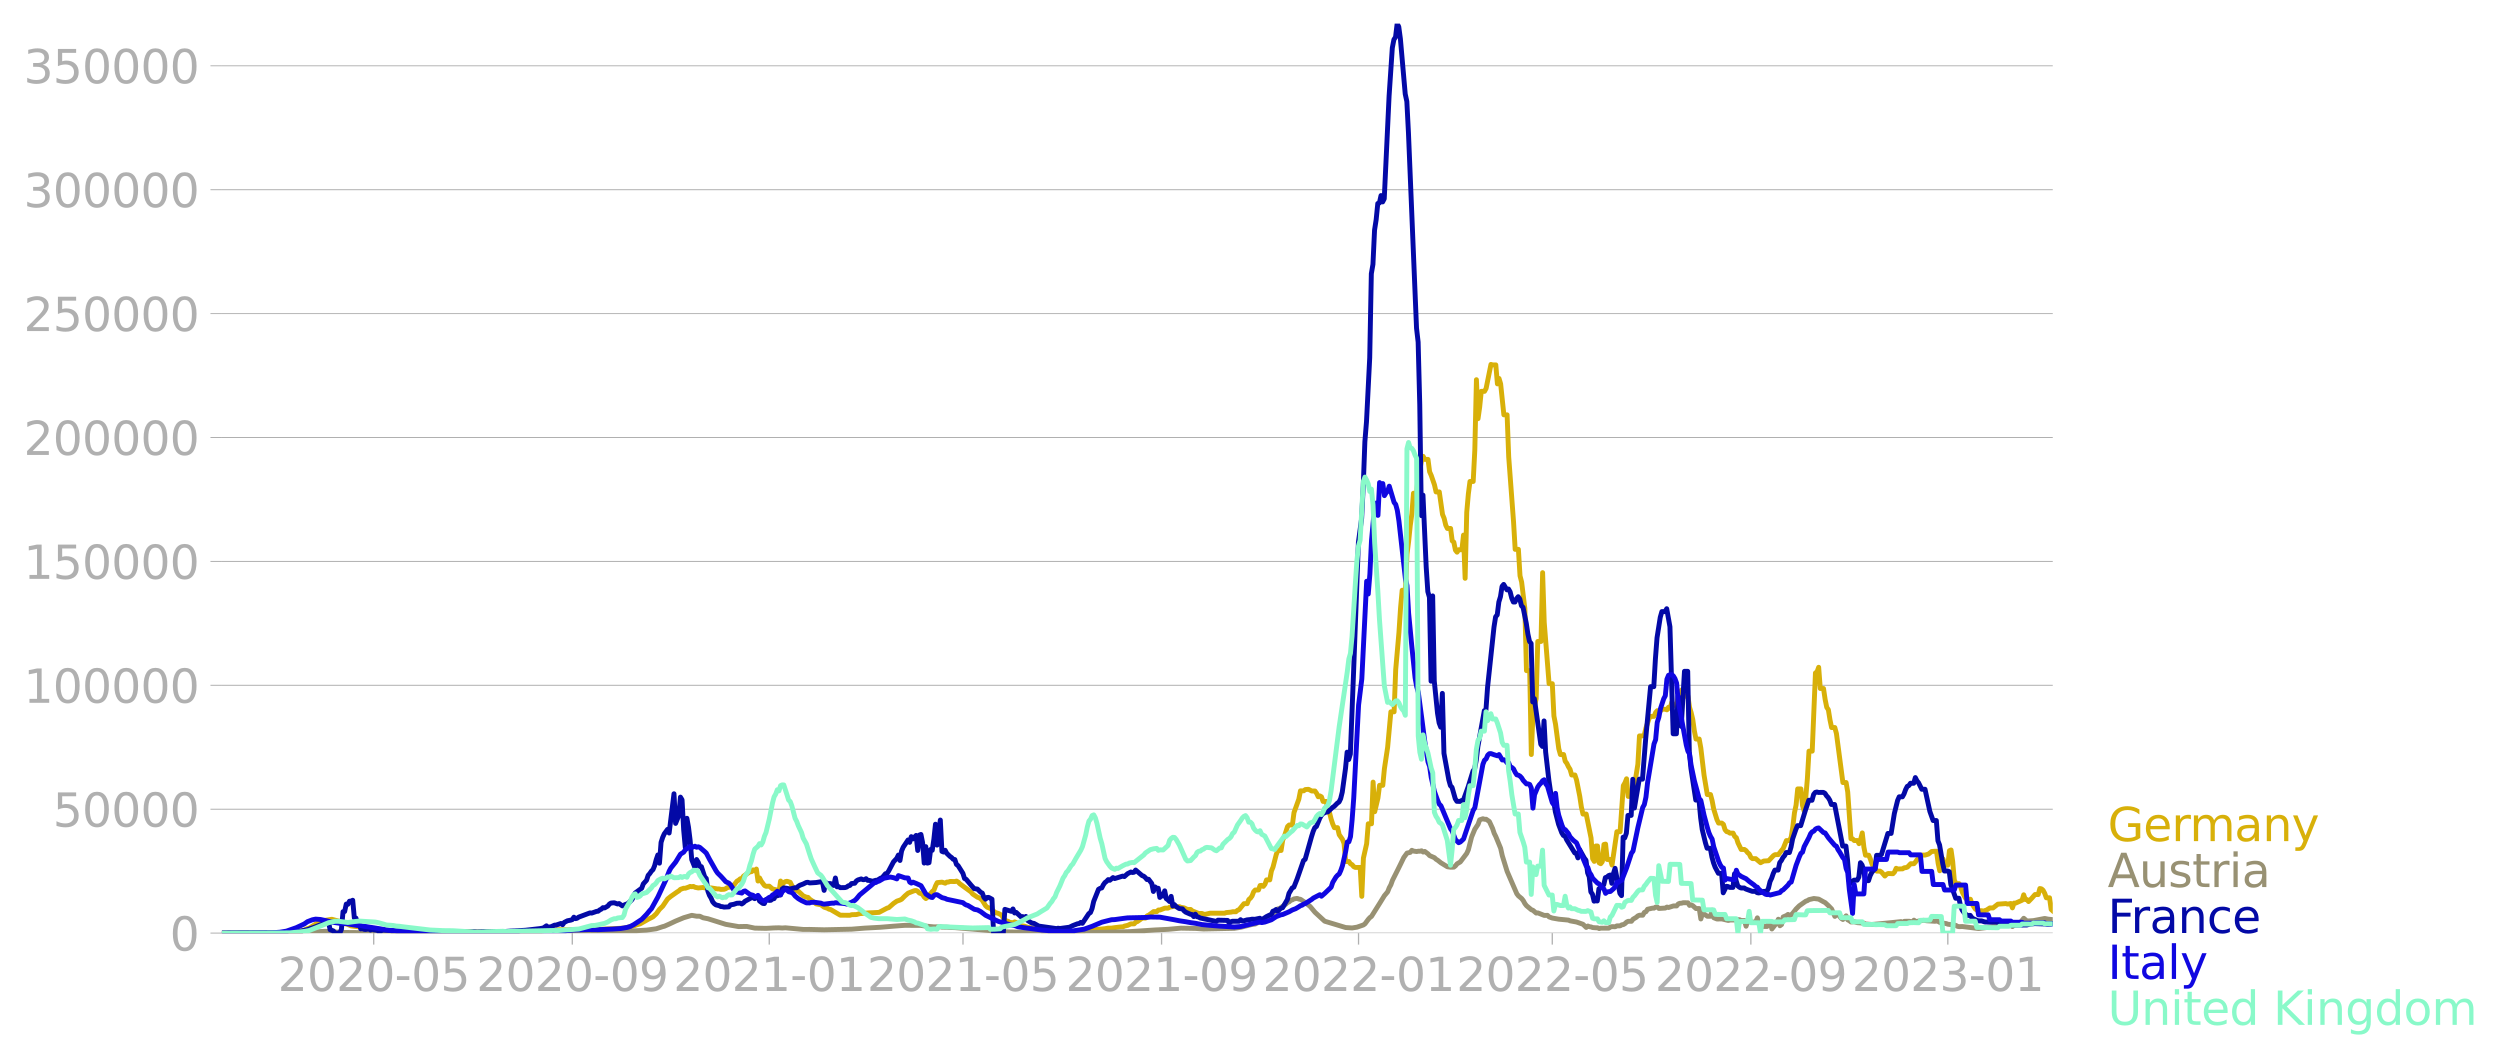<svg xmlns="http://www.w3.org/2000/svg" xmlns:xlink="http://www.w3.org/1999/xlink" width="1015.94" height="429.956" viewBox="0 0 761.955 322.467"><defs><style>*{stroke-linejoin:round;stroke-linecap:butt}</style></defs><g id="figure_1"><path id="patch_1" d="M0 322.467h761.955V0H0v322.467z" style="fill:none"/><g id="axes_1"><path id="patch_2" d="M67.645 284.4h558V7.2h-558v277.2z" style="fill:none"/><g id="matplotlib.axis_1"><g id="xtick_1"><g id="line2d_1"><defs><path id="m4bdb3298a5" d="M0 0v3.5" style="stroke:#b0b0b0;stroke-width:.4"/></defs><use xlink:href="#m4bdb3298a5" x="113.899" y="284.4" style="fill:#b0b0b0;stroke:#b0b0b0;stroke-width:.4"/></g><g id="text_1" style="fill:#b0b0b0" transform="matrix(.14 0 0 -.14 84.651 302.038)"><defs><path id="DejaVuSans-32" d="M1228 531h2203V0H469v531q359 372 979 998 621 627 780 809 303 340 423 576 121 236 121 464 0 372-261 606-261 235-680 235-297 0-627-103-329-103-704-313v638q381 153 712 231 332 78 607 78 725 0 1156-363 431-362 431-968 0-288-108-546-107-257-392-607-78-91-497-524-418-433-1181-1211z" transform="scale(.016)"/><path id="DejaVuSans-30" d="M2034 4250q-487 0-733-480-245-479-245-1442 0-959 245-1439 246-480 733-480 491 0 736 480 246 480 246 1439 0 963-246 1442-245 480-736 480zm0 500q785 0 1199-621 414-620 414-1801 0-1178-414-1799Q2819-91 2034-91q-784 0-1198 620-414 621-414 1799 0 1181 414 1801 414 621 1198 621z" transform="scale(.016)"/><path id="DejaVuSans-2d" d="M313 2009h1684v-512H313v512z" transform="scale(.016)"/><path id="DejaVuSans-35" d="M691 4666h2478v-532H1269V2991q137 47 274 70 138 23 276 23 781 0 1237-428 457-428 457-1159 0-753-469-1171Q2575-91 1722-91q-294 0-599 50Q819 9 494 109v635q281-153 581-228t634-75q541 0 856 284 316 284 316 772 0 487-316 771-315 285-856 285-253 0-505-56-251-56-513-175v2344z" transform="scale(.016)"/></defs><use xlink:href="#DejaVuSans-32"/><use xlink:href="#DejaVuSans-30" x="63.623"/><use xlink:href="#DejaVuSans-32" x="127.246"/><use xlink:href="#DejaVuSans-30" x="190.869"/><use xlink:href="#DejaVuSans-2d" x="254.492"/><use xlink:href="#DejaVuSans-30" x="290.576"/><use xlink:href="#DejaVuSans-35" x="354.199"/></g></g><g id="xtick_2"><use xlink:href="#m4bdb3298a5" id="line2d_2" x="174.423" y="284.4" style="fill:#b0b0b0;stroke:#b0b0b0;stroke-width:.4"/><g id="text_2" style="fill:#b0b0b0" transform="matrix(.14 0 0 -.14 145.175 302.038)"><defs><path id="DejaVuSans-39" d="M703 97v575q238-113 481-172 244-59 479-59 625 0 954 420 330 420 377 1277-181-269-460-413-278-144-615-144-700 0-1108 423-408 424-408 1159 0 718 425 1152 425 435 1131 435 810 0 1236-621 427-620 427-1801 0-1103-524-1761Q2575-91 1691-91q-238 0-482 47Q966 3 703 97zm1256 1978q425 0 673 290 249 291 249 798 0 503-249 795-248 292-673 292t-673-292q-248-292-248-795 0-507 248-798 248-290 673-290z" transform="scale(.016)"/></defs><use xlink:href="#DejaVuSans-32"/><use xlink:href="#DejaVuSans-30" x="63.623"/><use xlink:href="#DejaVuSans-32" x="127.246"/><use xlink:href="#DejaVuSans-30" x="190.869"/><use xlink:href="#DejaVuSans-2d" x="254.492"/><use xlink:href="#DejaVuSans-30" x="290.576"/><use xlink:href="#DejaVuSans-39" x="354.199"/></g></g><g id="xtick_3"><use xlink:href="#m4bdb3298a5" id="line2d_3" x="234.455" y="284.4" style="fill:#b0b0b0;stroke:#b0b0b0;stroke-width:.4"/><g id="text_3" style="fill:#b0b0b0" transform="matrix(.14 0 0 -.14 205.207 302.038)"><defs><path id="DejaVuSans-31" d="M794 531h1031v3560L703 3866v575l1116 225h631V531h1031V0H794v531z" transform="scale(.016)"/></defs><use xlink:href="#DejaVuSans-32"/><use xlink:href="#DejaVuSans-30" x="63.623"/><use xlink:href="#DejaVuSans-32" x="127.246"/><use xlink:href="#DejaVuSans-31" x="190.869"/><use xlink:href="#DejaVuSans-2d" x="254.492"/><use xlink:href="#DejaVuSans-30" x="290.576"/><use xlink:href="#DejaVuSans-31" x="354.199"/></g></g><g id="xtick_4"><use xlink:href="#m4bdb3298a5" id="line2d_4" x="293.502" y="284.4" style="fill:#b0b0b0;stroke:#b0b0b0;stroke-width:.4"/><g id="text_4" style="fill:#b0b0b0" transform="matrix(.14 0 0 -.14 264.254 302.038)"><use xlink:href="#DejaVuSans-32"/><use xlink:href="#DejaVuSans-30" x="63.623"/><use xlink:href="#DejaVuSans-32" x="127.246"/><use xlink:href="#DejaVuSans-31" x="190.869"/><use xlink:href="#DejaVuSans-2d" x="254.492"/><use xlink:href="#DejaVuSans-30" x="290.576"/><use xlink:href="#DejaVuSans-35" x="354.199"/></g></g><g id="xtick_5"><use xlink:href="#m4bdb3298a5" id="line2d_5" x="354.026" y="284.4" style="fill:#b0b0b0;stroke:#b0b0b0;stroke-width:.4"/><g id="text_5" style="fill:#b0b0b0" transform="matrix(.14 0 0 -.14 324.778 302.038)"><use xlink:href="#DejaVuSans-32"/><use xlink:href="#DejaVuSans-30" x="63.623"/><use xlink:href="#DejaVuSans-32" x="127.246"/><use xlink:href="#DejaVuSans-31" x="190.869"/><use xlink:href="#DejaVuSans-2d" x="254.492"/><use xlink:href="#DejaVuSans-30" x="290.576"/><use xlink:href="#DejaVuSans-39" x="354.199"/></g></g><g id="xtick_6"><use xlink:href="#m4bdb3298a5" id="line2d_6" x="414.058" y="284.4" style="fill:#b0b0b0;stroke:#b0b0b0;stroke-width:.4"/><g id="text_6" style="fill:#b0b0b0" transform="matrix(.14 0 0 -.14 384.81 302.038)"><use xlink:href="#DejaVuSans-32"/><use xlink:href="#DejaVuSans-30" x="63.623"/><use xlink:href="#DejaVuSans-32" x="127.246"/><use xlink:href="#DejaVuSans-32" x="190.869"/><use xlink:href="#DejaVuSans-2d" x="254.492"/><use xlink:href="#DejaVuSans-30" x="290.576"/><use xlink:href="#DejaVuSans-31" x="354.199"/></g></g><g id="xtick_7"><use xlink:href="#m4bdb3298a5" id="line2d_7" x="473.105" y="284.4" style="fill:#b0b0b0;stroke:#b0b0b0;stroke-width:.4"/><g id="text_7" style="fill:#b0b0b0" transform="matrix(.14 0 0 -.14 443.857 302.038)"><use xlink:href="#DejaVuSans-32"/><use xlink:href="#DejaVuSans-30" x="63.623"/><use xlink:href="#DejaVuSans-32" x="127.246"/><use xlink:href="#DejaVuSans-32" x="190.869"/><use xlink:href="#DejaVuSans-2d" x="254.492"/><use xlink:href="#DejaVuSans-30" x="290.576"/><use xlink:href="#DejaVuSans-35" x="354.199"/></g></g><g id="xtick_8"><use xlink:href="#m4bdb3298a5" id="line2d_8" x="533.629" y="284.4" style="fill:#b0b0b0;stroke:#b0b0b0;stroke-width:.4"/><g id="text_8" style="fill:#b0b0b0" transform="matrix(.14 0 0 -.14 504.381 302.038)"><use xlink:href="#DejaVuSans-32"/><use xlink:href="#DejaVuSans-30" x="63.623"/><use xlink:href="#DejaVuSans-32" x="127.246"/><use xlink:href="#DejaVuSans-32" x="190.869"/><use xlink:href="#DejaVuSans-2d" x="254.492"/><use xlink:href="#DejaVuSans-30" x="290.576"/><use xlink:href="#DejaVuSans-39" x="354.199"/></g></g><g id="xtick_9"><use xlink:href="#m4bdb3298a5" id="line2d_9" x="593.661" y="284.4" style="fill:#b0b0b0;stroke:#b0b0b0;stroke-width:.4"/><g id="text_9" style="fill:#b0b0b0" transform="matrix(.14 0 0 -.14 564.413 302.038)"><defs><path id="DejaVuSans-33" d="M2597 2516q453-97 707-404 255-306 255-756 0-690-475-1069Q2609-91 1734-91q-293 0-604 58T488 141v609q262-153 574-231 313-78 654-78 593 0 904 234t311 681q0 413-289 645-289 233-804 233h-544v519h569q465 0 712 186t247 536q0 359-255 551-254 193-729 193-260 0-557-57-297-56-653-174v562q360 100 674 150t592 50q719 0 1137-327 419-326 419-882 0-388-222-655t-631-370z" transform="scale(.016)"/></defs><use xlink:href="#DejaVuSans-32"/><use xlink:href="#DejaVuSans-30" x="63.623"/><use xlink:href="#DejaVuSans-32" x="127.246"/><use xlink:href="#DejaVuSans-33" x="190.869"/><use xlink:href="#DejaVuSans-2d" x="254.492"/><use xlink:href="#DejaVuSans-30" x="290.576"/><use xlink:href="#DejaVuSans-31" x="354.199"/></g></g></g><g id="matplotlib.axis_2"><g id="ytick_1"><path id="line2d_10" d="M67.645 284.4h558" clip-path="url(#pbab5e8dbad)" style="fill:none;stroke:#b0b0b0;stroke-width:.3;stroke-linecap:square"/><g id="line2d_11"><defs><path id="m0824fdab7d" d="M0 0h-3.5" style="stroke:#b0b0b0;stroke-width:.3"/></defs><use xlink:href="#m0824fdab7d" x="67.645" y="284.4" style="fill:#b0b0b0;stroke:#b0b0b0;stroke-width:.3"/></g><use xlink:href="#DejaVuSans-30" id="text_10" style="fill:#b0b0b0" transform="matrix(.14 0 0 -.14 51.737 289.719)"/></g><g id="ytick_2"><path id="line2d_12" d="M67.645 246.636h558" clip-path="url(#pbab5e8dbad)" style="fill:none;stroke:#b0b0b0;stroke-width:.3;stroke-linecap:square"/><use xlink:href="#m0824fdab7d" id="line2d_13" x="67.645" y="246.636" style="fill:#b0b0b0;stroke:#b0b0b0;stroke-width:.3"/><g id="text_11" style="fill:#b0b0b0" transform="matrix(.14 0 0 -.14 16.108 251.955)"><use xlink:href="#DejaVuSans-35"/><use xlink:href="#DejaVuSans-30" x="63.623"/><use xlink:href="#DejaVuSans-30" x="127.246"/><use xlink:href="#DejaVuSans-30" x="190.869"/><use xlink:href="#DejaVuSans-30" x="254.492"/></g></g><g id="ytick_3"><path id="line2d_14" d="M67.645 208.872h558" clip-path="url(#pbab5e8dbad)" style="fill:none;stroke:#b0b0b0;stroke-width:.3;stroke-linecap:square"/><use xlink:href="#m0824fdab7d" id="line2d_15" x="67.645" y="208.872" style="fill:#b0b0b0;stroke:#b0b0b0;stroke-width:.3"/><g id="text_12" style="fill:#b0b0b0" transform="matrix(.14 0 0 -.14 7.2 214.191)"><use xlink:href="#DejaVuSans-31"/><use xlink:href="#DejaVuSans-30" x="63.623"/><use xlink:href="#DejaVuSans-30" x="127.246"/><use xlink:href="#DejaVuSans-30" x="190.869"/><use xlink:href="#DejaVuSans-30" x="254.492"/><use xlink:href="#DejaVuSans-30" x="318.115"/></g></g><g id="ytick_4"><path id="line2d_16" d="M67.645 171.108h558" clip-path="url(#pbab5e8dbad)" style="fill:none;stroke:#b0b0b0;stroke-width:.3;stroke-linecap:square"/><use xlink:href="#m0824fdab7d" id="line2d_17" x="67.645" y="171.108" style="fill:#b0b0b0;stroke:#b0b0b0;stroke-width:.3"/><g id="text_13" style="fill:#b0b0b0" transform="matrix(.14 0 0 -.14 7.2 176.427)"><use xlink:href="#DejaVuSans-31"/><use xlink:href="#DejaVuSans-35" x="63.623"/><use xlink:href="#DejaVuSans-30" x="127.246"/><use xlink:href="#DejaVuSans-30" x="190.869"/><use xlink:href="#DejaVuSans-30" x="254.492"/><use xlink:href="#DejaVuSans-30" x="318.115"/></g></g><g id="ytick_5"><path id="line2d_18" d="M67.645 133.344h558" clip-path="url(#pbab5e8dbad)" style="fill:none;stroke:#b0b0b0;stroke-width:.3;stroke-linecap:square"/><use xlink:href="#m0824fdab7d" id="line2d_19" x="67.645" y="133.344" style="fill:#b0b0b0;stroke:#b0b0b0;stroke-width:.3"/><g id="text_14" style="fill:#b0b0b0" transform="matrix(.14 0 0 -.14 7.2 138.663)"><use xlink:href="#DejaVuSans-32"/><use xlink:href="#DejaVuSans-30" x="63.623"/><use xlink:href="#DejaVuSans-30" x="127.246"/><use xlink:href="#DejaVuSans-30" x="190.869"/><use xlink:href="#DejaVuSans-30" x="254.492"/><use xlink:href="#DejaVuSans-30" x="318.115"/></g></g><g id="ytick_6"><path id="line2d_20" d="M67.645 95.58h558" clip-path="url(#pbab5e8dbad)" style="fill:none;stroke:#b0b0b0;stroke-width:.3;stroke-linecap:square"/><use xlink:href="#m0824fdab7d" id="line2d_21" x="67.645" y="95.581" style="fill:#b0b0b0;stroke:#b0b0b0;stroke-width:.3"/><g id="text_15" style="fill:#b0b0b0" transform="matrix(.14 0 0 -.14 7.2 100.9)"><use xlink:href="#DejaVuSans-32"/><use xlink:href="#DejaVuSans-35" x="63.623"/><use xlink:href="#DejaVuSans-30" x="127.246"/><use xlink:href="#DejaVuSans-30" x="190.869"/><use xlink:href="#DejaVuSans-30" x="254.492"/><use xlink:href="#DejaVuSans-30" x="318.115"/></g></g><g id="ytick_7"><path id="line2d_22" d="M67.645 57.817h558" clip-path="url(#pbab5e8dbad)" style="fill:none;stroke:#b0b0b0;stroke-width:.3;stroke-linecap:square"/><use xlink:href="#m0824fdab7d" id="line2d_23" x="67.645" y="57.817" style="fill:#b0b0b0;stroke:#b0b0b0;stroke-width:.3"/><g id="text_16" style="fill:#b0b0b0" transform="matrix(.14 0 0 -.14 7.2 63.136)"><use xlink:href="#DejaVuSans-33"/><use xlink:href="#DejaVuSans-30" x="63.623"/><use xlink:href="#DejaVuSans-30" x="127.246"/><use xlink:href="#DejaVuSans-30" x="190.869"/><use xlink:href="#DejaVuSans-30" x="254.492"/><use xlink:href="#DejaVuSans-30" x="318.115"/></g></g><g id="ytick_8"><path id="line2d_24" d="M67.645 20.053h558" clip-path="url(#pbab5e8dbad)" style="fill:none;stroke:#b0b0b0;stroke-width:.3;stroke-linecap:square"/><use xlink:href="#m0824fdab7d" id="line2d_25" x="67.645" y="20.053" style="fill:#b0b0b0;stroke:#b0b0b0;stroke-width:.3"/><g id="text_17" style="fill:#b0b0b0" transform="matrix(.14 0 0 -.14 7.2 25.372)"><use xlink:href="#DejaVuSans-33"/><use xlink:href="#DejaVuSans-35" x="63.623"/><use xlink:href="#DejaVuSans-30" x="127.246"/><use xlink:href="#DejaVuSans-30" x="190.869"/><use xlink:href="#DejaVuSans-30" x="254.492"/><use xlink:href="#DejaVuSans-30" x="318.115"/></g></g></g><path id="line2d_26" d="m67.645 284.4 20.175-.107 1.968-.154 1.476-.265 1.476-.405.984-.457.492-.098 3.445-2.176 3.444-.564 2.953.786.492.336 1.476.476.984.437 3.445.405.984.245 5.412.789.984.013 5.905.252 1.476.063 13.286.088 2.46-.13 3.445.126 10.825-.02 4.429-.139 9.35-.433 1.475-.1 7.873.102 1.476-.093 1.969-.076 6.397-.332 1.968-.104 2.952-.652.984-.362.984-.277 1.477-.831.984-.563.984-.497.492-.265.984-.924.984-1.345.984-.96 1.477-2.19.984-.793 1.968-1.384.492-.304.492-.469.984-.335.492.002.984-.34.492-.219.492.101.493-.1.492.274.984.198 1.476-.146.492.13 1.968.01 1.968.317.493-.005.492.147.984-.045.492-.175.492-.341.984-.174.492-.383.492-.176.984-1.246.492-.262.492-.435.492-.04.493-.747 1.968-1.357.492-.03.492-.55.492.322.492-.568.492 3.644.492-.937.492.972.984 1.328.492.246.985-.038.984.843 1.476.36.492.665.492-3.436.492 1.178.492-.715.492-.286.492-.098.984.31.492 1.022.492.65.493.33.492.578.492.154.984.906.492.486.984.42.492.044.492.535 1.476 1.02.492.442 1.477.268.984.738.984.318.492.278.492.116 2.952 1.729 2.953.012.492-.168 1.476-.046.984-.275 1.476-.126 1.476-.12.985-.041 1.968-.1 2.46-1.306.492-.132 1.476-1.304.985-.68.984-.336.492-.256.984-.997.984-.85 1.476-.59.492-.178.492-.034.492.253.492.537.492.149.493.287.492.796.492.42.492-.386 1.476-1.767.492-.423.492-1.297.492-.973 1.476-.151.984.324.493-.344.492-.01.492-.185 1.476.038.492-.147.492.286.492.516 3.444 2.517.493.63 1.476.984.492.152.492.338.492.489.984 1.612.492.448.984.37 1.476 1.247.985.28.984.543.492.907.492.646.984.329.492.309.984.09.492-.248.492.18.984.793.984.245.493.063.984.336 2.952.537 1.476.554.984-.028 5.905.356.492.058.492-.132 3.445-.126 1.476-.155 4.428-.432.985-.089.984-.1.984-.174h.984l.984-.14 1.968-.237h.492l.492-.235.985-.23.984-.457h.984l.492-.537.492-.155 1.476-1.056h.984l.492-.681.492-.198 1.477-1.102h.984l.492-.482h.492l1.476-.57h.984l.492-.298 1.476-.294.493.138h.984l.492.212.984.163.984.48h.984l.492.443 1.968.775h.985l.492.212.492.054 1.476-.343 4.428.004.492-.195 1.477-.136.492-.118h.984l.492-.443.492-.194 1.476-1.82h.984l.492-1.269.492-.4.493-.668.492-1.29.492-.55h.984l.492-1.364.492-.036.492.303.492-.638.492-1.343h.984l.492-2.694.492-1.19.984-3.832.493-1.243h.984l.492-3.143.492-1.102.984-3.057.492-.467h.984l.492-3.788 1.476-4.092.492-2.53h.985l.492-.387.984-.08.984.52h.984l.492.7.492 1.046.492-.26.492.28.492 1.41h.984l.492 2.839.493.565.492 1.974.492 1.504.492 1.113h.984l.492 2.141.984 1.407.492 1.267.492 5.5h.984l.492.711.492.253.493.606.492.233h1.476l.492 8.81.492-11.668.984-4.364.492-6.078h.984l.492-12.699.492 9.013.984-4.164.493-3.872h.984l.492-5.069.984-6.539.984-10.796h.984l.492-12.907.984-11.245.492-7.51.492-5.394h.985l.492-11.022.492-3.848.492-4.801.492-3.559.492-6.332h.984l.492-6.453.492-.75.492-2.779.492-1.267.492.935h.984l.492 3.76.493 1.117.984 2.86.492 2.172h.984l.984 6.875.492 1.179.492 2.082.492 1.004h.984l.492 3.767.492.41.493 2.442.492.61.492-.74h.984l.492-4.47.492 13.176.492-20.096.492-5.619.492-3.802h.984l.492-9.554.492-21.46.492 11.876.492-3.472.493-4.857h.984l.492-.892 1.476-7.314.492.145h.984l.492 5.783.492-1.648.492 1.646.984 9.436h.985l.492 12.852 1.476 19.812.492 8.337h.984l.492 8.06.492 1.9.984 8.096.492 18.91h.984l.492 25.565.493-12.342.984-4.665.492-17.45h.984l.492-20.968.492 15.147 1.476 18.693h.984l.492 9.85.492 2.512.985 7.441.492 1.784h.984l.492 2.046.492.642.492 1.038.492.778.492 1.734h.984l.492 1.487.984 4.992.492 3.263.493 2.168h.984l1.476 7.294.492 6.335.492.793.492-4.687h.492l.492 5.119.492.275.492-.628.492-5.233.492-.122.492 4.687h.985l.492 1.691 1.476-10.144h.984l.984-14.063.492-.83.492-1.241.492 5.369h.984l.985-3.642.984-6.161.492-8.64h.984l.492-.316.492-2.075.984-3.024.492-.53h.984l.492-1.176.492-.557.493.348.492-.295.492-.5h.984l.492.175.492-.78.492.336.492-1.807.492.867h.984l.492-2.55.492-.643.492-1.445.492 1.675.493.203h.984l.492 3.348.492 1.642.492 2.074.492 3.506.492 2.484h.984l.492 2.713.984 8.295.984 5.91h.985l.492 1.86.492 2.59.984 3.205.492 1.043h.984l.492.406.492 1.613.492.577.492.13.492.336h.984l.492 1.026.493.36.492 1.56.984 2.035h.984l.492.336.492.637.492.393.492 1.057.492.369h.984l1.477 1.239.984-.51 1.476-.088 1.476-1.563.492-.297h.984l.984-1.269.492-.584.985-2.43h.984l.492-1.116.492-3.134.492-4.218.492-2.361.492-4.917h.984l.492 5.067.492 1.665.492-4.07.492-5.787.492-8.388h.985l.984-23.84.492-.347.492-1.372.492 6.465h.984l.492 3.318.492 2.426.492.72.492 3.065.492 2.364h.984l.492 1.82 1.969 14.945h.984l.492 2.904.984 14.221.492.03.492.524h.984l.492.956.492-1.35.493-1.926.492 4.311.492 2.475h.984l.492 1.131.492 1.498.492.994.984 1.238h.984l.492.329.984 1.167.492-.516.493-.262 1.476.07.492-.527.492-1.13.492.213 1.476-.044.492-.34.492-.025.492-.17.984-1.03h.985l.492-.541.492-.751.492-.323.984-1.025h.984l.984-.292.984-.79.984-.078h.492l.492 3.701.493 2.254.492-.855.492-2.757.492 1.892h.984l.492-4.4.492-.218.492 3.431.492 5.677.492 1.158h.984l.492 1.106.492 1.513.985 1.86.492.276h.984l.492 1.437.984 1.515.492.35.492.189h.984l.492.124.984-.334.985-.636h.984l1.476-1.155 2.46-.179.492.17.984-.196.492 1.335.492-1.448h.493l1.968-.876.492-1.658.492 1.448h.492l.492.608.984-1.013.984-1.121h.984l.492-1.832.493.096.492.431.492.924.492 1.37h.984l.492 3.557.492.444h0" clip-path="url(#pbab5e8dbad)" style="fill:none;stroke:#d8b009;stroke-width:1.5;stroke-linecap:square"/><path id="line2d_27" d="m67.645 284.4 24.111-.094 3.937-.287 3.444-.178 2.46.19 3.445.164 17.714.17 32.968-.051 24.111-.26 1.969-.13 3.936-.06 5.413-.049 5.905-.335 2.952-.405 1.968-.65.492-.122 1.477-.65 1.968-.929 2.46-1.019 2.46-.73 1.477.263.984.009.984.474 1.476.288 5.413 1.704 2.46.433 1.476.26.984-.023 1.477-.028 2.46.511 3.444.078 2.46-.134 1.477-.038.984.068.984-.067 5.413.5 1.968-.004 4.429.109 8.365-.186 3.936-.317 4.92-.27 3.937-.328 2.46-.188.985-.064 4.92.025 1.477.213 2.46.225 1.968-.03.492.118 1.477.014.984.082 1.476.044 14.762 1.258 1.968.068 14.27.28 7.38-.04 11.318-.243 3.445-.088 7.873-.523 3.936-.187 2.46-.229 1.477-.132 4.428.085 2.46.173 9.35-.204 1.968-.313 3.445-.872.984-.13 1.968-.951.984-.425.984-.918.984-.67.984-.615.985-1.041.492-.087 1.968-1.367.492-.485.492-.194.492-.463.492-.153.492-.287.984-.154.492.211.492.061 1.477.998 1.476 1.195 1.476 1.764 2.952 2.72 6.397 1.933 1.968.126 1.477-.237 1.968-.675.492-.367.984-1.333.492-.547.492-.362 1.476-2.356.985-1.565 1.476-2.394.984-1.17.492-1.245.492-.896.492-1.37 1.476-2.926.984-1.987.984-2.032.985-1.35.984-.217.492-.63.492.229.984.148.492-.111.492.019.492-.143.492.384.492-.185.984.733.492.533 1.477.641.492.477.492.297.984.783 1.968 1.205.984.145.984-.025.493-.397.492-.616.984-.579.984-1.3.984-1.308.492-1.106.984-3.88.984-2.372.984-1.497.492-1.37.985-.329.492.155.492-.008.984.684.984 2.137.492 1.47.492.985 1.476 3.591.492 2.234 1.477 4.786.984 2.285 1.968 4.541.492.644.984.814.492.63.492.908.492.64 1.476 1.225.493.185.984.839.492-.06 1.968.775.984-.02.492.474.984.351 1.969.346 1.968.185.984.098.492.221 1.968.36 1.969.694.984.952.492-.429.492.21.492.065.492.195.984.072h.492l.492.23.492-.115.984-.001 1.477-.018.492-.346.492-.099.984.03.492-.274h.984l.492-.312.492-.07.492-.298.492-.46.492-.247h.984l.492-.634.985-.585.492-.439.492-.195h.984l.492-.863.492-.2.492-.755 1.476-.333h.492l.492-.34.492-.035.493.468 1.968-.124.492-.3.492.135 1.476-.477h.984l.492-.608.492-.203.492-.02.492-.144 1.477.01.492.803.492-.17.492.253.984.877h.984l.492 3.171.492-1.69.492.171.984.69h.985l.492-1.847.492 2.3.984.39 1.476-.03 1.968.473.492-.13 1.969-.008.492-.142.492.06.492.233h.984l.492 1.74.492-1.496 1.476.22h.984l.492-1.275.492 1.535.493.019.984 1.079h.984l.492-1.107.492.02.492 1.846 1.476-1.87.492-1.102.492 1.992.492-.372.492-2.314.985-.425.492-.347.492.356.492-.255.492-.496.984-1.265.984-.976 1.968-1.39.492-.169.492-.315 1.477-.338.984.12.492.068 1.476.82.492.249.984.908.984 1.015.984 2.273.492-.856.493.296.984 1.177.492.323.984-1.113.492 1.24.492.233.492.402.984-.074.984.288 1.969.14.492.246 1.968.16 5.905-.563 2.952-.313.492.375.492-.463 1.476-.024.984.206.493-.532.492.43 2.46-.384.984.145 2.46.152.492-.074.492.124.493.282.984.224.984.142.492.196 1.968.223.492.148.492.283.492.086.984-.037 4.921.607 2.952-.359 4.921-1.082 1.476-.078.984.926.985-1.045.984-.21.492-.08.984-1.193.984.84 1.968-.127 3.445-.658.984.198 1.476.162h0" clip-path="url(#pbab5e8dbad)" style="fill:none;stroke:#989173;stroke-width:1.5;stroke-linecap:square"/><path id="line2d_28" d="m67.645 284.4 19.683-.107 2.46-.224 1.968-.309 1.968-.435.984-.375.985-.299 1.968-.79.492-.107.492-.581.492-.203.492.196.492-.155.492 2.344.984.372.492.673h1.477l.492-1.151.492-5.384.492-.052.492-2.259.492.07.492-.949.492-.035.492-.255.492 5.358.492.075.492 1.595.492.152.492 1.541.493-.1.492.23.492.05.984-.184.492.351.492-.316.492.247.984.125.984.554.492-.603 1.476.08 1.477.077.492.39 6.889.19.492-.332.492.017.984-.207.984.089.492.367.984-.109.492.132 1.476-.127.493-.415.492.43 2.46-.017 2.952-.017 2.46.023.493.081 1.968-.135.984.088 1.476-.087 2.46.02h.985l2.46-.005 2.952-.223 1.477-.06 1.476-.098 1.476-.092 4.429-.505.984-.172.984-.664.492.445.984-.204.984-.45.492-.029 1.476-.489.492.378.492-.693.985-.503.984-.192.492-.163.492-.734.492.443.492-.133.492-.339 3.444-1.293.493.073.984-.34.492-.18.492-.05.492-.4.492-.24.492-.453.492.085.984-.564.492-.612.492-.31.984-.081.985.358.492-.122.984.706.984-.449.492-.144.492-.357.984-.967.984-2.024 1.969-1.445.492-1.333.984-1.086.492-1.494.492-.547.492-.729.492-.48.492-1.192.492-1.858.492-1.416.492 2.506.492-6.336.492-1.52.492-1.094.985-1.343.492 1.097 1.476-11.954.492 9.028.984-2.445.492-5.562.492.821.492 9.136.492 5.393.492-8.904.492 2.726.492 3.972.492 5.902.985 2.454.492-2.48.492.815.492 1.27.492.094.984 3.059.492.538.492 3.85.492 1.304.492.84.492 1.132.492.56.492.364.985.24.492.273.492.024.492.136 1.476-.075.492-.604.984-.166.984-.328.984-.04.492.25.493-.328.492-.488 1.968-1.075.492-.014.492.295.984-.832.492 1.547.984.738.492.04.492-1.244.985.283.492-.04.492-.392.492-.105.492-1.008.492.144.492-.19.492-.055.492-1.803.492-.373.984.145.984.182 1.477-.365.492.002.492-.46.492-.305.984-.365.984-.484.492-.054.492.203 1.968-.124 1.477-.236.492.059.492 2.567.492-2.414.492.373.984-.036.492.466.492.107.492-2.272.492 2.687.492-.07.492.328 1.477-.029.492-.155.492-.37.492-.122.492-.58.984-.091.492-.7.492-.312.984-.305.492.225.492-.008.492-.289.492.509.492.014.985.262.984-.292.492-.033.984-.61.492-.17.984-1.185.492-.1.492-.739 1.476-2.792.985-1.057.492-1.007.492 1.654.492-2.9.492-1.142 1.476-2.213.492.724.492-1.73.492.685.984-1.06.492 4.582.492-4.695.492-.182.493 2.446.492 6.271.492-5.001.492 5.019.492-.134.492-4.02.492.241.492-3.353.492-4.594.492 6.365.984-7.634.492 9.551.492.199.492-.534.493.926.984.945.492.348.492.526.492.081.492 1.484.492.365 1.476 2.359.492 1.573.492.237 1.476 1.76.985 1.085.984.136.984.981.492.243.492 1.306.492.55.492-.53.492-.005.984.54.492 10.342h2.953l.492-7.246 1.968.602.492-.723.492 1.22.492-.176 1.476 1.368.492-.087.493.413.492-.455.492 1.196.984.621.492.238.492.052 1.476.832 5.413.762.492-.128.492.103 2.952-.397.984-.484 1.477-.571.492-.05.492-.364.492.284 1.968-2.967.492-.315.492-1.215.492-2.171 1.476-3.696.493-.292.492-.132.492-.961.492-.686.492-.359.492-.529.492.203.984-.825.492.305 2.46-.755.492.148.985-.879.984-.511.492.154.492-.087.492-.667 1.968 1.685.492.185.492.428.492.592.492-.085.985 1.298.492 2.426.492-1.394.492.396.492.025.492 2.793.492-1.017.492.597.492-1.594.492 2.406.492.347.492.5.492-1.565.492 2.934.492-.428.493.562.984.65.984.088.492.598.492.403 1.476.655.492.084.492.613.492-.728.492.764.492.116.492.281 4.921 1.038.492-.376 2.953.08.492.876.492-.48.492-.15 1.968.016.492-.483.492.364.492-.029.984-.28.984-.101.493-.108.984.016 1.476-.311.492.503 1.476-.983.984-.483.492-.038.492-1.129.492-.176.492-.35.493.56.984-.967.492-.115 1.476-2.534.492-1.876.984-1.648.492-.22.984-2.47 1.969-5.667.492-.347 1.968-7.001.492-1.551.492-1.14.492-.333.984-2.451.492-.911.492-.571.984-.448.492-.05 1.477-1.375.492-.322.984-.997.492-.327.492-1.022.492-2.006.984-7.198.492-4.971.492 2.241.492-1.656.985-24.905 1.476-39.651.984-7.31.492-9.944.492-13.39.492-6.08.984-19.485.492-25.643.492-2.854.492-10.45.492-3.19.492-4.909.493-.16.492-2.259.492 1.939.492-.941 1.476-31.297.984-14.72.492-2.537.492-.736.492-4.109.492.954.492 3.638.984 11.23.493 5.63.492 2.269.492 9.56 2.46 59.522.492 4.273.492 18.994.492 33.88.492-6.25.984 21.981.492 7.431.492 1.752.493 25.542.492-25.989.492 25.973.984 9.765.492 2.972.492 1.309.492-10.31.492 18.274 1.476 8.082.492 1.77.492.51.985 3.485.492.778.984.035.492-.294.492-.06 1.476-4.106 1.476-4.809.492-.68.492-2.555.492-4.169 1.969-10.99.492-.206.492-6.884 1.968-18.414.492-3.118.492-.569.492-3.936.492-1.615.492-3.147.492-.587.985 1.652.492-.25.492.855.492 1.955.492 1.15.492.005.492-1.043.492-.581.492.71.492 2.049.492.482.984 4.864.492 3.258.492 2.267.492.618.493 17.832.492-1.001 1.968 13.933.492.62.492-7.769.492 9.494.984 8.58.492 3.354.492 2.399.492.572.492 3.278.985 3.818.984 2.618.492.799.492.15.492 1.15 2.46 4.003.492.152.492 1.374.492-2.578 1.477 2.667.492.634.492 3.84.492 1.235.492 4.569.492.713.492 2.107.492-.116.492.057.492-3.703.984-.78.492-.447.492-2.19.492-.172.493-.443.492-.167.492 2.536.492-2.987.492-1.594 1.476 7.644.492.668.492-17.797.492.203.492-1.395.492-5.452.984-.01.492-11 .493 8.75 1.476-8.79h.984l.984-12.433 1.476-15.753h.984l.492-8.47.492-6.431.985-6.244.492-1.74h.984l.492-.873.984 5.496.984 32.617h.984l.492-11.476.984 9.213.985-16.772h.984l.492 24.588.492 4.993 1.476 9.661h.984l.492 5.38.492 3.615.984 4.06.492 1.62h.985l.492 2.675.492 1.8.492 1.314.984 1.853h.984l.492 5.942.984-1.987.492.078.492.268h.984l.492-4.158.493 2.13.492 1.566.492.4.492.233h.984l.492.322 1.968.704h.984l.492.41.492.08.985-.193.492-.29h.984l.492-.927.492-2.052.492-1.02.492-1.448.492-1.035h.984l.492-2.264.492-.636.492-.937.492-.559.493-.953h.984l.492-1.658.492-2.522.984-2.86.492-1.158h.984l1.476-4.814.984-2.92h.985l.492-1.784.492-.604.492-.136.492.139 1.476-.02.492.268.492.768.492.527.492.802.492 1.323h.984l1.969 10.161.492 2.514h.984l.492 4.227.492 6.436.492.656.984-.93h.984l.492-.94.492-4.374.493.679.492 1.617.492 3.176h.984l.492-1.518.492-.97.984-1.221.492-4.012h.984l.492-.25 1.969-6.426h.984l.984-6.074.984-3.968.492-1.12h.984l.492-.89.492-1.34.492-.952.492-.236.492-.716h.985l.492-1.727.492.98.492.61.984 1.975h.984l1.476 6.76.984 2.764h.984l.492 6.18.493 1.269.984 5.78.492 2.162h.984l.492.179.492 3.98 1.476 4.145h.984l.492 2.36.492 1.233.493.689.984.932h.984l.492.69.492.365 1.476.616h.984l.984.335.984.034 2.46-.032 2.953.632.492.198 1.968.124 3.937-.025.984-.276 1.476-.153 2.953.108.984.078.984-.056.492-.153h0" clip-path="url(#pbab5e8dbad)" style="fill:none;stroke:#0309a6;stroke-width:1.5;stroke-linecap:square"/><path id="line2d_29" d="m67.645 284.4 15.254-.094 2.46-.19 1.969-.329 2.952-1.035 2.46-1.149.984-.701 1.477-.566.984-.204 1.476.108 1.968.421 1.476.366.984.158 1.477.22 1.968.092.984.172.984.179 1.476.236.492-.076 1.477.296 7.873 1.246.984.025 4.92.332 11.81.284 1.968.034 2.953-.035 8.365.058 10.825-.056 8.365-.251 5.905-.51 2.46-.064 1.968-.062 2.953.033 4.428-.183 2.46-.167 1.969-.338.984-.309.984-.516 2.46-1.618 1.477-1.53.984-1.183.492-.537 1.968-3.56 2.46-5.275.985-2.595.492-.932 1.476-1.84 1.476-2.422.984-.618.492-.74.984-.634.492-.335.492.276.985-.372.492.313.492-.142.492.194 1.476 1.272.492.478.984 1.876.984 1.734.984 1.742.492.707.985.973.984 1.08.492.568.984.481.492.487.984 1.53.492.58 1.968.405.493-.52.492-.133 1.476 1.053.984.29.492.394.492.021.492-.392.984 1.302.984.474.492-.248.492-.587.493-.342.492-.153.492-.573.492-.24.984-.893.984 1.05.492-.879.492-.472.492-.187.492.122.492.491.984.276.492.396.493.656.984.804.984.582 1.476.69.984.02.492-.175.984-.025 1.969.276.492.217.492.076 2.46-.299.492.025.492-.16 2.953.277.492.15 1.476-.579.984-.561.492-.468.984-1.201 2.952-2.443 1.477-1.245.492-.084.492-.287.492-.155 1.476-.861 1.476-.28.492-.083.984.197.985.365.492-.998 1.968.677.984.057.492 1.251.492.29.492-.285.984.394.984.45.492.24 1.477 2.532 1.476.968.492.097.492-.612.492-.267.492.026 1.476.89.984.246.493.25 4.92 1.037.492.433.492.27.492.138 1.969 1.187.984.186.984.529 1.476 1.103 1.968.972 1.969.905 1.476.405 1.968.592 1.476.264.984.363 1.969.293 5.412.72 4.429.39 2.46-.023 2.46-.119 3.445-.528 2.46-.882 2.953-1.253 1.476-.379 1.476-.369.984-.042 1.476-.21 1.476-.196.985-.12 5.904-.134.985-.128 2.952.053 1.968.356 2.46.446 1.477.295 1.968.297 1.476.272 1.476.203 1.969.39 2.46.23 2.952.232 4.429.269 1.968-.148 5.413-1.293.492-.03.492.131.984-.176 1.968-.684 1.476-.962 1.477-.57.492-.07 1.968-.844.984-.555.984-.37.984-.582.492-.338.492-.143.493-.348.492-.169 1.968-1.265.492-.405 1.968-1.021.492.463.984-.85 1.969-1.897.492-1.466.984-1.635.492-.549.492-.378.492-1.091.492-1.418.984-4.365.492-2.884.492-.062.492-1.575.492-5.127.493-6.656 1.476-28.328.984-7.93 1.476-29.783.492 3.88.492-6.073.492-10.197.984-10.687.492-.768.492 3.76.493-9.988.492.496.492-.196.492 3.67.492-.82.492-.514.492-1.542 1.476 4.947.492.617.492 1.818.492 3.24 1.969 17.518.492 2.162.492 8.413.984 10.218.984 9.46.492 2.716.492 1.73.984 7.393.984 7.573.984 6.212.492 1.383.493 3.389.984 4.31.984 2.732.492 1.094.492.463 2.952 7.06.492.669.985 2.613.984.93.492-.216.984-.906 2.952-8.756.492-.76 2.46-13.257.493-1.244.492-.405.492-1.132.492-.454.492-.03.984.36.984.305.492-.366.984 1.644.492-.07.492.346.493.605.492.025.492 1.228.492.164.492.458.492 1.014.492.754.492.118.492.283.492.524.492.788.984 1.063.492-.012.492.18.492 1.092.493 6.12.492-4.084.984-2.355.492-.701.492-.496.492-.722.492-.287.492 1.296.492.643.984 3.384.492 1.646.492.67.492-3.498.493 4.4.492 2.3.984 3.05.492 1.119.492.178.984 1.205.492.996.984 1.056.984.77 2.953 7.073.492.405.492 1.531.492.732.492 1.063 1.476 1.486.492.235.984 1.225.492.34.492 1.308.492-.452.985-.124.984-.86.492-.627.492-1.33.492.039.492-.41.492-.22 1.476-3.746 1.476-4.49.492-.673 1.477-7.105 1.476-6.173.492-.876.492-2.254.492-4.38 1.968-11.863.492-1.28.492-5.271.493-1.571.492-2.606.984-3.013.492-.933.492-5.058.492-1.191.492-.17.492-.026.492.423.492.811.492 1.356.492 5.58.984 5.151 1.477 8.155.492 1.847.492.856.492 3.501.984 4.652 1.476 5.476.492.496.984 4.53.984 3.677.492 1.65.493 1.144.492.814.492 2.376 1.476 4.35.492 1.102.492.777.492.225.492 3.683.492-.492 1.968.378.492-.056.493-2.85.492 1.173.984.707.984.476.492.223.984.846 1.476 1.07.492.48.492.188.492.673.985.801.984.663.492.14.492-.07.492.183 2.952-.75.492-.565.492-.252 1.477-1.455.492-.724.492-.189 1.476-5.081.984-2.6.492-1.091.492-.358.492-1.66 1.476-2.8.492-1.15.493-.597.492-.191.492-.61.492-.272.492-.093 1.476 1.408.492.114.984 1.468 1.968 2.319.492.261.493 1.04.492.72.984 1.714.492.536.492 2.757.492 1.253.492 5.256.984 7.206.492-8.842.492 2.892h2.46l.493-7.574h2.952l.492-2.93h2.952l.493-2.243h2.952l.492.184h2.952l.492.658h2.953l.492 5.038h2.952l.492 3.998h2.953l.492 1.67h2.952l.492-1.497h2.953l.492 5.601h2.952l.492 3.471h2.952l.493 1.482h2.952l.492.408h2.952l.492.375h2.953l.492.275h2.952l.492-.117h2.953l.492.3h1.968" clip-path="url(#pbab5e8dbad)" style="fill:none;stroke:#1007e1;stroke-width:1.5;stroke-linecap:square"/><path id="line2d_30" d="m67.645 284.4 20.667-.075 4.428-.436 1.476-.28 4.429-1.76 1.476-.626 1.968-.428.985-.019 2.952.378 1.968-.27 1.476-.16 4.921.3.984.197 1.476.415.984.298.985.048.984.09.984.181.984.063.984.145 8.365.99 3.937.182 2.952.032 5.905.361.984.09 2.46-.065.984-.07 4.921-.148.984.083 14.27-.323 1.476.02 6.397-.465 3.937-1.06.984-.033.984-.195 1.968-.434.984-.432.984-.624.984-.37.492.036.493-.24.984-.132.492-.012.492-.737.492-1.863.984-1.72.492-.761.492-1.146.492-.745.492-.248.492 1.088.492-.15.492-.29.493-.603 1.476-.456 1.476-1.41.492-.748.492-.244.492-.528.492-.74.984-.528.492-.165.492.214.492-.197.493-.416.492.12.492-.373.984.517 1.476-.052.492-.332.492.289.492-.26.492-.041.492.237.492-1.009.492-.432.492-.205.493-.474.984.038.492.363.492 1.142 1.476 2.194.492.638.492.944.492.15 1.968 2.304.492.334.493-.233.984.504.492-.172.492.032.492-.555.492-.258.492.115.492-.045 1.476-1.883.492-.128.984-1.272.493-.932.492-1.556.984-1.357.492-1.896.492-1.41.492-1.987.492-1.521.984-.852.492-.823.492.396.492-.863.492-1.756.492-1.174.985-4.04.984-4.932.492-1.886.492-.842.492-1.329.492.347.492-1.588.492-.237.492.01.984 3.028.492 1.607.492.43.492 1.329.985 3.775.492.937.492 1.318.984 2.103.492 1.679.984 1.766.984 3.089.492 1.47.984 2.194.984 2.072.985.737.492.66 1.476 2.487 4.428 4.953.492.195.493.035.492.156.984.647.492.125.492-.094 1.476.755 1.476 1.11.492.56.492.23 1.477 1.02.984.23 1.476.171 2.46-.01 2.953.256 2.46-.16.984.34.984.212.984.348.492.303.492.053 2.46.854.493.886.984.15.984-.104.984.068.492-.82 1.968.096 4.429.198 3.937.163 4.92-.121.492.524 1.476-.043 1.477-.109.492-.516 3.936-.806 1.476-.682 1.477-.786.984-.552 2.952-1.184.984-.636 1.968-1.189.985-1.408.492-.544.492-.852.492-.602.492-1.316.984-1.991.984-2.422.492-.708.492-1.005.492-.483.984-1.584.492-.482.985-1.762 1.476-2.467.492-1.086.984-3.535.492-2.415.492-1.806.492-.595.492-1.103.492-.212.492.923.492 1.713.985 4.508.492 1.653.984 4.498.492.984.984 1.376.492.524.984.433.492-.368.492.093 1.476-.848.985-.476.492-.028.492-.306.984-.193.492.081 1.476-1.187 1.476-1.167.492-.6 1.477-1.004.984-.26.984-.13.492.59.492-.14.984.019 1.476-1.366.492-1.57.492-.591.492-.327.492.046.493.576.984 1.698 1.968 4.418.492.481.984-.13.984-1.077.492-.421.492-.998.492-.34.492-.054.493-.408.492-.18.492-.391.492-.155.984.11.492.051.984.699.492.173.984-.832.492-.045.492-1.077.984-.986.493-.503.492-.297.492-.524.492-1.002.492-.369.984-2.198.984-1.39.492-.752.492-.497.492-.238.492.643.492 1.36.492-.018.493.508.492 1.321.492.62.492.44.492.116.492-.385.492 1.082.984.55 1.968 3.813.492.08.492.215 2.953-4.091.492.15 1.476-1.36.492-.364 1.476-1.682.492.1.492-.553.492.03 1.477.887.984-1.21.984-.331.492-.741.492-.954.492-.535.492-.329.492.325.492-.798.492-1.163.492-.51.492-.31.493-1.53.492-2.918 2.46-19.48 2.46-16.7.492-4 .492-1.706.492-5.263.985-15.582.492-7.457.492-4.46.492-1.76.984-17.917.492-1.304.492.889.492 1.157.492 2.335.492-.71.492 4.798.492 11.488.984 14.975.493 8.595 1.476 20.1.984 5.026.492-.179.984.846.984-1.08.492-.085.492.625.492 1.183.492.772.492.515.493 1.332.492-81.211.492-1.922.492 1.602.492.16.492.725.492 1.318.492.992.492 84.615.492 5.003.492 2.116.492-7.42.492 2.564.984 2.93.985 4.598.492 1.478.492 12.032.492 1.208.492.727.492 1.1.492.323.492.508 1.476 4.675.984 7.578.492-4.725.492-6.262.493-.505.492-.748.492-1.391h.984l.492-4.789.492 3.94.492-2.519.492-4.192.492-3.038h.984l.492-4.83.492-6.208.492-2.728.492-.697.493-2.162h.984l.492-5.907.492 2.7.984-2.107.492 1.604h.984l.492 1.189.984 3.057.492 2.864.492.911h.985l.492 7.768.492 3.282.492 4.037.984 5.845h.984l.492 5.617.984 2.862.492 1.65.492 4.53h.984l.492 9.856.493-8.399.984 2.358.492-2.582h.984l.492-4.872.492 10.735 1.476 2.953.984-.006.492 4.86.492-2.009.493.014.984.325.984.002.492-2.821.492 2.67.492.923.492-.341.492.538h.984l.984.487.492.105.492.222 1.477.004.492-.227.984.423.492 1.899.492.177.984.003.492.876.984.17.492-.453.492.527.985.002.492-1.693.492-.478.984-2.027.492-1.034h.984l.492.578.492-.193.492-1.315.984-.58h.984l.492-.956.493-.475.984-1.32.492-.426.984-.04.492-1.104.492-.537.492-.723.984-1.15.984.04.492 5.107.492 2.201.493-11.198.984 4.74 1.968.068.492-5.236 2.952.03.492 5.787 2.953.05.492 4.998 2.952.064.492 2.959 1.476-.027 1.477.04.492 1.346 1.968.05.984-.016.492 1.3 2.953.013.492 4.303.492-3.46 2.46-.012.492-3.08.492 3.46 2.46.03.493 3.077.492-3.532 2.952.018.492.187 1.476-.022 1.476-.019.492-.619 2.953-.067.492-1.527 2.46.1.492-.026.492-1.243.984-.052 5.413-.045.492.736 2.953-.032.492 1.485 1.476.038 1.476.012.492 1.222 2.953-.006.492.798 1.476.033 1.476-.03.492.087 1.476-.026 1.476.04.492.313 2.953-.014.492-.651 1.968-.016.984.013.492-.244 1.477-.047 1.476.056.492-.756 1.968-.036.984-.06.492-1.103 2.953.051.492 4.97.984.09 1.968-.055.492-8.15 1.476-.043 1.477.058.492 4.557 2.952-.012.492 1.883 1.968.029 4.429.09.492-.465 2.952.012.492-.302 2.953-.003.492-.367 2.952.008.492-.314 2.953-.007.492.233 2.46-.001h0" clip-path="url(#pbab5e8dbad)" style="fill:none;stroke:#89f9c9;stroke-width:1.5;stroke-linecap:square"/><g id="text_18" style="fill:#d8b009" transform="matrix(.14 0 0 -.14 642.385 256.356)"><defs><path id="DejaVuSans-47" d="M3809 666v1253H2778v519h1656V434q-365-259-806-392-440-133-940-133-1094 0-1712 639-617 640-617 1780 0 1144 617 1783 618 639 1712 639 456 0 867-113 411-112 758-331v-672q-350 297-744 447t-828 150q-857 0-1287-478-429-478-429-1425 0-944 429-1422 430-478 1287-478 334 0 596 58 263 58 472 180z" transform="scale(.016)"/><path id="DejaVuSans-65" d="M3597 1894v-281H953q38-594 358-905t892-311q331 0 642 81t618 244V178Q3153 47 2828-22t-659-69q-838 0-1327 487-489 488-489 1320 0 859 464 1363 464 505 1252 505 706 0 1117-455 411-454 411-1235zm-575 169q-6 471-264 752-258 282-683 282-481 0-770-272t-333-766l2050 4z" transform="scale(.016)"/><path id="DejaVuSans-72" d="M2631 2963q-97 56-211 82-114 27-251 27-488 0-749-317t-261-911V0H581v3500h578v-544q182 319 472 473 291 155 707 155 59 0 131-8 72-7 159-23l3-590z" transform="scale(.016)"/><path id="DejaVuSans-6d" d="M3328 2828q216 388 516 572t706 184q547 0 844-383 297-382 297-1088V0h-578v2094q0 503-179 746-178 244-543 244-447 0-707-297-259-296-259-809V0h-578v2094q0 506-178 748t-550 242q-441 0-701-298-259-298-259-808V0H581v3500h578v-544q197 322 472 475t653 153q382 0 649-194 267-193 395-562z" transform="scale(.016)"/><path id="DejaVuSans-61" d="M2194 1759q-697 0-966-159t-269-544q0-306 202-486 202-179 548-179 479 0 768 339t289 901v128h-572zm1147 238V0h-575v531q-197-318-491-470T1556-91q-537 0-855 302-317 302-317 808 0 590 395 890 396 300 1180 300h807v57q0 397-261 614t-733 217q-300 0-585-72-284-72-546-216v532q315 122 612 182 297 61 578 61 760 0 1135-394 375-393 375-1193z" transform="scale(.016)"/><path id="DejaVuSans-6e" d="M3513 2113V0h-575v2094q0 497-194 743-194 247-581 247-466 0-735-297-269-296-269-809V0H581v3500h578v-544q207 316 486 472 280 156 646 156 603 0 912-373 310-373 310-1098z" transform="scale(.016)"/><path id="DejaVuSans-79" d="M2059-325q-243-625-475-815-231-191-618-191H506v481h338q237 0 368 113 132 112 291 531l103 262L191 3500h609L1894 763l1094 2737h609L2059-325z" transform="scale(.016)"/></defs><use xlink:href="#DejaVuSans-47"/><use xlink:href="#DejaVuSans-65" x="77.49"/><use xlink:href="#DejaVuSans-72" x="139.014"/><use xlink:href="#DejaVuSans-6d" x="178.377"/><use xlink:href="#DejaVuSans-61" x="275.789"/><use xlink:href="#DejaVuSans-6e" x="337.068"/><use xlink:href="#DejaVuSans-79" x="400.447"/></g><g id="text_19" style="fill:#989173" transform="matrix(.14 0 0 -.14 642.385 270.356)"><defs><path id="DejaVuSans-41" d="m2188 4044-857-2322h1716l-859 2322zm-357 622h716L4325 0h-656l-425 1197H1141L716 0H50l1781 4666z" transform="scale(.016)"/><path id="DejaVuSans-75" d="M544 1381v2119h575V1403q0-497 193-746 194-248 582-248 465 0 735 297 271 297 271 810v1984h575V0h-575v538q-209-319-486-474-276-155-642-155-603 0-916 375-312 375-312 1097zm1447 2203z" transform="scale(.016)"/><path id="DejaVuSans-73" d="M2834 3397v-544q-243 125-506 187-262 63-544 63-428 0-642-131t-214-394q0-200 153-314t616-217l197-44q612-131 870-370t258-667q0-488-386-773Q2250-91 1575-91q-281 0-586 55T347 128v594q319-166 628-249 309-82 613-82 406 0 624 139 219 139 219 392 0 234-158 359-157 125-692 241l-200 47q-534 112-772 345-237 233-237 639 0 494 350 762 350 269 994 269 318 0 599-47 282-46 519-140z" transform="scale(.016)"/><path id="DejaVuSans-74" d="M1172 4494v-994h1184v-447H1172V1153q0-428 117-550t477-122h590V0h-590q-666 0-919 248-253 249-253 905v1900H172v447h422v994h578z" transform="scale(.016)"/><path id="DejaVuSans-69" d="M603 3500h575V0H603v3500zm0 1363h575v-729H603v729z" transform="scale(.016)"/></defs><use xlink:href="#DejaVuSans-41"/><use xlink:href="#DejaVuSans-75" x="68.408"/><use xlink:href="#DejaVuSans-73" x="131.787"/><use xlink:href="#DejaVuSans-74" x="183.887"/><use xlink:href="#DejaVuSans-72" x="223.096"/><use xlink:href="#DejaVuSans-69" x="264.209"/><use xlink:href="#DejaVuSans-61" x="291.992"/></g><g id="text_20" style="fill:#0309a6" transform="matrix(.14 0 0 -.14 642.385 284.356)"><defs><path id="DejaVuSans-46" d="M628 4666h2681v-532H1259V2759h1850v-531H1259V0H628v4666z" transform="scale(.016)"/><path id="DejaVuSans-63" d="M3122 3366v-538q-244 135-489 202t-495 67q-560 0-870-355-309-354-309-995t309-996q310-354 870-354 250 0 495 67t489 202V134Q2881 22 2623-34q-257-57-548-57-791 0-1257 497-465 497-465 1341 0 856 470 1346 471 491 1290 491 265 0 518-55 253-54 491-163z" transform="scale(.016)"/></defs><use xlink:href="#DejaVuSans-46"/><use xlink:href="#DejaVuSans-72" x="50.27"/><use xlink:href="#DejaVuSans-61" x="91.383"/><use xlink:href="#DejaVuSans-6e" x="152.662"/><use xlink:href="#DejaVuSans-63" x="216.041"/><use xlink:href="#DejaVuSans-65" x="271.021"/></g><g id="text_21" style="fill:#1007e1" transform="matrix(.14 0 0 -.14 642.385 298.356)"><defs><path id="DejaVuSans-49" d="M628 4666h631V0H628v4666z" transform="scale(.016)"/><path id="DejaVuSans-6c" d="M603 4863h575V0H603v4863z" transform="scale(.016)"/></defs><use xlink:href="#DejaVuSans-49"/><use xlink:href="#DejaVuSans-74" x="29.492"/><use xlink:href="#DejaVuSans-61" x="68.701"/><use xlink:href="#DejaVuSans-6c" x="129.98"/><use xlink:href="#DejaVuSans-79" x="157.764"/></g><g id="text_22" style="fill:#89f9c9" transform="matrix(.14 0 0 -.14 642.385 312.356)"><defs><path id="DejaVuSans-55" d="M556 4666h635V1831q0-750 271-1080 272-329 882-329 606 0 878 329 272 330 272 1080v2835h634V1753q0-912-452-1378Q3225-91 2344-91q-885 0-1337 466-451 466-451 1378v2913z" transform="scale(.016)"/><path id="DejaVuSans-64" d="M2906 2969v1894h575V0h-575v525q-181-312-458-464-276-152-664-152-634 0-1033 506-398 507-398 1332t398 1331q399 506 1033 506 388 0 664-152 277-151 458-463zM947 1747q0-634 261-995t717-361q456 0 718 361 263 361 263 995t-263 995q-262 361-718 361t-717-361q-261-361-261-995z" transform="scale(.016)"/><path id="DejaVuSans-4b" d="M628 4666h631V2694l2094 1972h813L1850 2491 4331 0h-831L1259 2247V0H628v4666z" transform="scale(.016)"/><path id="DejaVuSans-67" d="M2906 1791q0 625-258 968-257 344-723 344-462 0-720-344-258-343-258-968 0-622 258-966t720-344q466 0 723 344 258 344 258 966zm575-1357q0-893-397-1329-396-436-1215-436-303 0-572 45t-522 139v559q253-137 500-202 247-66 503-66 566 0 847 295t281 892v285q-178-310-456-463T1784 0Q1141 0 747 490 353 981 353 1791q0 812 394 1302 394 491 1037 491 388 0 666-153t456-462v531h575V434z" transform="scale(.016)"/><path id="DejaVuSans-6f" d="M1959 3097q-462 0-731-361t-269-989q0-628 267-989 268-361 733-361 460 0 728 362 269 363 269 988 0 622-269 986-268 364-728 364zm0 487q750 0 1178-488 429-487 429-1349 0-859-429-1349Q2709-91 1959-91q-753 0-1180 489-426 490-426 1349 0 862 426 1349 427 488 1180 488z" transform="scale(.016)"/></defs><use xlink:href="#DejaVuSans-55"/><use xlink:href="#DejaVuSans-6e" x="73.193"/><use xlink:href="#DejaVuSans-69" x="136.572"/><use xlink:href="#DejaVuSans-74" x="164.355"/><use xlink:href="#DejaVuSans-65" x="203.564"/><use xlink:href="#DejaVuSans-64" x="265.088"/><use xlink:href="#DejaVuSans-20" x="328.564"/><use xlink:href="#DejaVuSans-4b" x="360.352"/><use xlink:href="#DejaVuSans-69" x="425.928"/><use xlink:href="#DejaVuSans-6e" x="453.711"/><use xlink:href="#DejaVuSans-67" x="517.09"/><use xlink:href="#DejaVuSans-64" x="580.566"/><use xlink:href="#DejaVuSans-6f" x="644.043"/><use xlink:href="#DejaVuSans-6d" x="705.225"/></g></g></g><defs><clipPath id="pbab5e8dbad"><path d="M67.645 7.2h558v277.2h-558z"/></clipPath></defs></svg>